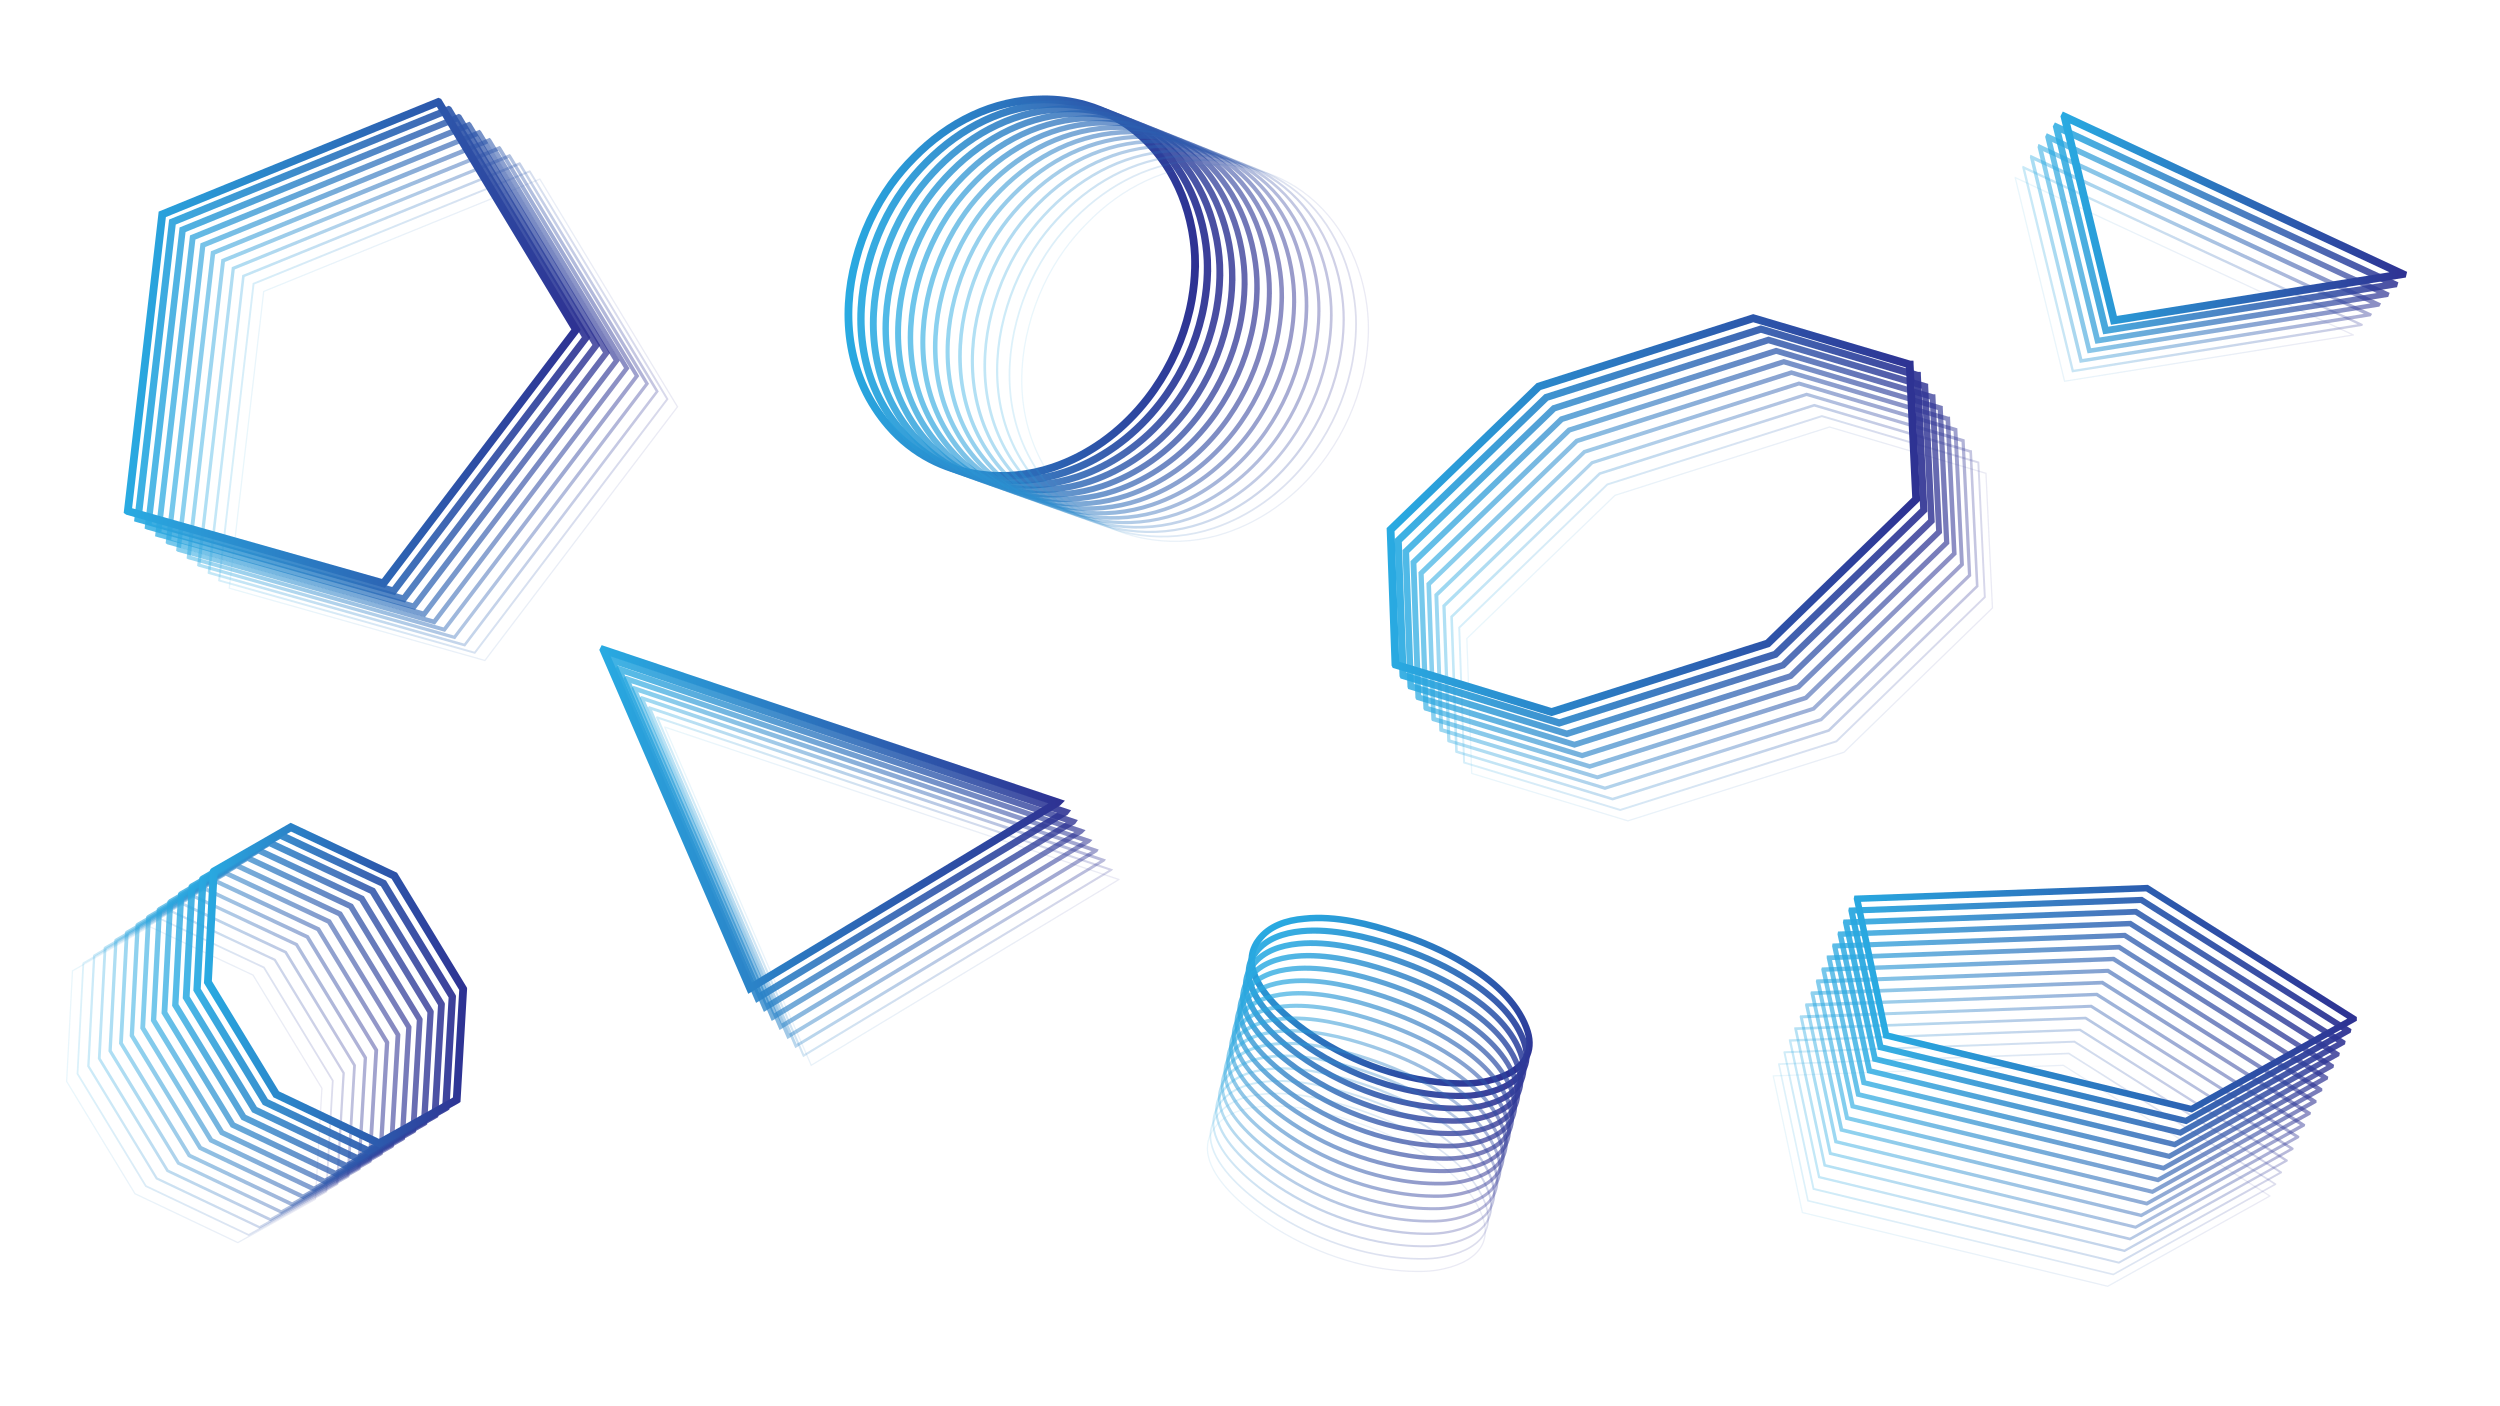 <?xml version="1.0" encoding="UTF-8"?>
<svg id="Layer_9" data-name="Layer 9" xmlns="http://www.w3.org/2000/svg" xmlns:xlink="http://www.w3.org/1999/xlink" viewBox="0 0 1920 1080">
  <defs>
    <style>
      .cls-1 {
        opacity: .46;
        stroke: url(#linear-gradient-93);
        stroke-width: 2.6px;
      }

      .cls-1, .cls-2, .cls-3, .cls-4, .cls-5, .cls-6, .cls-7, .cls-8, .cls-9, .cls-10, .cls-11, .cls-12, .cls-13, .cls-14, .cls-15, .cls-16, .cls-17, .cls-18, .cls-19, .cls-20, .cls-21, .cls-22, .cls-23, .cls-24, .cls-25, .cls-26, .cls-27, .cls-28, .cls-29, .cls-30, .cls-31, .cls-32, .cls-33, .cls-34, .cls-35, .cls-36, .cls-37, .cls-38, .cls-39, .cls-40, .cls-41, .cls-42, .cls-43, .cls-44, .cls-45, .cls-46, .cls-47, .cls-48, .cls-49, .cls-50, .cls-51, .cls-52, .cls-53, .cls-54, .cls-55, .cls-56, .cls-57, .cls-58, .cls-59, .cls-60, .cls-61, .cls-62, .cls-63, .cls-64, .cls-65, .cls-66, .cls-67, .cls-68, .cls-69, .cls-70, .cls-71, .cls-72, .cls-73, .cls-74, .cls-75, .cls-76, .cls-77, .cls-78, .cls-79, .cls-80, .cls-81, .cls-82, .cls-83, .cls-84, .cls-85, .cls-86, .cls-87, .cls-88, .cls-89, .cls-90, .cls-91, .cls-92, .cls-93, .cls-94, .cls-95, .cls-96, .cls-97, .cls-98, .cls-99 {
        fill: none;
        stroke-miterlimit: 10;
      }

      .cls-2 {
        opacity: .21;
        stroke: url(#linear-gradient-2);
        stroke-width: 1.62px;
      }

      .cls-3 {
        opacity: .88;
        stroke: url(#linear-gradient-66);
        stroke-width: 4.47px;
      }

      .cls-4 {
        opacity: .38;
        stroke: url(#linear-gradient-32);
        stroke-width: 2.54px;
      }

      .cls-5 {
        stroke: url(#linear-gradient-13);
      }

      .cls-5, .cls-29, .cls-32, .cls-50, .cls-76 {
        opacity: .55;
        stroke-width: 3.5px;
      }

      .cls-6 {
        stroke: url(#linear-gradient-9);
      }

      .cls-6, .cls-16, .cls-35, .cls-60, .cls-80, .cls-88 {
        stroke-width: 6px;
      }

      .cls-7 {
        opacity: .16;
        stroke: url(#linear-gradient-82);
        stroke-width: 1.36px;
      }

      .cls-8 {
        stroke: url(#linear-gradient-53);
      }

      .cls-8, .cls-11, .cls-13, .cls-49, .cls-64, .cls-68, .cls-70, .cls-98 {
        opacity: .1;
      }

      .cls-9 {
        opacity: .4;
        stroke: url(#linear-gradient-12);
        stroke-width: 2.67px;
      }

      .cls-10 {
        opacity: .68;
        stroke: url(#linear-gradient-74);
        stroke-width: 4.21px;
      }

      .cls-11 {
        stroke: url(#linear-gradient-28);
      }

      .cls-12 {
        opacity: .31;
        stroke: url(#linear-gradient-31);
        stroke-width: 2.15px;
      }

      .cls-13 {
        stroke: url(#linear-gradient-83);
      }

      .cls-14 {
        opacity: .93;
        stroke: url(#linear-gradient-40);
        stroke-width: 5.62px;
      }

      .cls-15 {
        stroke: url(#linear-gradient-48);
      }

      .cls-15, .cls-27 {
        opacity: .64;
        stroke-width: 4px;
      }

      .cls-16 {
        stroke: url(#linear-gradient-52);
      }

      .cls-17 {
        stroke: url(#linear-gradient-49);
      }

      .cls-17, .cls-23 {
        opacity: .73;
        stroke-width: 4.5px;
      }

      .cls-18 {
        opacity: .36;
        stroke: url(#linear-gradient-79);
        stroke-width: 2.43px;
      }

      .cls-19 {
        opacity: .4;
        stroke: url(#linear-gradient-94);
        stroke-width: 2.33px;
      }

      .cls-20 {
        opacity: .17;
        stroke: url(#linear-gradient-29);
        stroke-width: 1.38px;
      }

      .cls-21 {
        stroke: url(#linear-gradient-84);
      }

      .cls-21, .cls-28 {
        stroke-width: 5px;
      }

      .cls-22 {
        stroke: url(#linear-gradient-50);
      }

      .cls-22, .cls-33 {
        opacity: .82;
        stroke-width: 5px;
      }

      .cls-23 {
        stroke: url(#linear-gradient-24);
      }

      .cls-24 {
        opacity: .94;
        stroke: url(#linear-gradient-67);
        stroke-width: 4.73px;
      }

      .cls-25 {
        opacity: .66;
        stroke: url(#linear-gradient-6);
        stroke-width: 4.12px;
      }

      .cls-26 {
        opacity: .49;
        stroke: url(#linear-gradient-77);
        stroke-width: 3.14px;
      }

      .cls-27 {
        stroke: url(#linear-gradient-23);
      }

      .cls-28 {
        stroke: url(#linear-gradient-68);
      }

      .cls-29 {
        stroke: url(#linear-gradient-47);
      }

      .cls-30 {
        opacity: .61;
        stroke: url(#linear-gradient-75);
        stroke-width: 3.86px;
      }

      .cls-31 {
        opacity: .82;
        stroke: url(#linear-gradient-87);
        stroke-width: 4.2px;
      }

      .cls-32 {
        stroke: url(#linear-gradient-76);
      }

      .cls-33 {
        stroke: url(#linear-gradient-25);
      }

      .cls-34 {
        opacity: .33;
        stroke: url(#linear-gradient-3);
        stroke-width: 2.25px;
      }

      .cls-35 {
        stroke: url(#linear-gradient-41);
      }

      .cls-36 {
        opacity: .16;
        stroke: url(#linear-gradient-98);
        stroke-width: 1.27px;
      }

      .cls-37 {
        opacity: .85;
        stroke: url(#linear-gradient-15);
        stroke-width: 5.17px;
      }

      .cls-38 {
        opacity: .24;
        stroke: url(#linear-gradient-30);
        stroke-width: 1.77px;
      }

      .cls-39 {
        stroke: url(#linear-gradient-20);
      }

      .cls-39, .cls-85 {
        opacity: .37;
        stroke-width: 2.5px;
      }

      .cls-40 {
        opacity: .86;
        stroke: url(#linear-gradient-39);
        stroke-width: 5.23px;
      }

      .cls-41 {
        opacity: .22;
        stroke: url(#linear-gradient-55);
        stroke-width: 1.53px;
      }

      .cls-42 {
        stroke: url(#linear-gradient-19);
      }

      .cls-42, .cls-71 {
        opacity: .28;
        stroke-width: 2px;
      }

      .cls-43 {
        opacity: .28;
        stroke: url(#linear-gradient-56);
        stroke-width: 1.8px;
      }

      .cls-44 {
        opacity: .88;
        stroke: url(#linear-gradient-86);
        stroke-width: 4.47px;
      }

      .cls-45 {
        opacity: .78;
        stroke: url(#linear-gradient-7);
        stroke-width: 4.75px;
      }

      .cls-46 {
        opacity: .34;
        stroke: url(#linear-gradient-57);
        stroke-width: 2.07px;
      }

      .cls-47 {
        opacity: .81;
        stroke: url(#linear-gradient-72);
        stroke-width: 4.93px;
      }

      .cls-48 {
        opacity: .42;
        stroke: url(#linear-gradient-78);
        stroke-width: 2.79px;
      }

      .cls-49 {
        stroke: url(#linear-gradient-42);
      }

      .cls-50 {
        stroke: url(#linear-gradient-5);
      }

      .cls-51 {
        opacity: .65;
        stroke: url(#linear-gradient-36);
        stroke-width: 4.08px;
      }

      .cls-52 {
        opacity: .7;
        stroke: url(#linear-gradient-89);
        stroke-width: 3.67px;
      }

      .cls-53 {
        opacity: .29;
        stroke: url(#linear-gradient-80);
        stroke-width: 2.07px;
      }

      .cls-54 {
        opacity: .22;
        stroke: url(#linear-gradient-97);
        stroke-width: 1.53px;
      }

      .cls-55 {
        opacity: .58;
        stroke: url(#linear-gradient-61);
        stroke-width: 3.13px;
      }

      .cls-56 {
        opacity: .7;
        stroke: url(#linear-gradient-14);
        stroke-width: 4.33px;
      }

      .cls-57 {
        opacity: .34;
        stroke: url(#linear-gradient-95);
        stroke-width: 2.07px;
      }

      .cls-58 {
        opacity: .58;
        stroke: url(#linear-gradient-91);
        stroke-width: 3.13px;
      }

      .cls-59 {
        opacity: .89;
        stroke: url(#linear-gradient-8);
        stroke-width: 5.38px;
      }

      .cls-60 {
        stroke: url(#linear-gradient-69);
      }

      .cls-61 {
        stroke: url(#linear-gradient-18);
      }

      .cls-61, .cls-92 {
        opacity: .19;
        stroke-width: 1.5px;
      }

      .cls-62 {
        opacity: .28;
        stroke: url(#linear-gradient-96);
        stroke-width: 1.8px;
      }

      .cls-63 {
        opacity: .87;
        stroke: url(#linear-gradient-71);
        stroke-width: 5.29px;
      }

      .cls-64 {
        stroke: url(#linear-gradient-99);
      }

      .cls-65 {
        stroke: url(#linear-gradient-46);
      }

      .cls-65, .cls-84 {
        opacity: .46;
        stroke-width: 3px;
      }

      .cls-66 {
        opacity: .58;
        stroke: url(#linear-gradient-35);
        stroke-width: 3.69px;
      }

      .cls-67 {
        opacity: .64;
        stroke: url(#linear-gradient-90);
        stroke-width: 3.4px;
      }

      .cls-68 {
        stroke: url(#linear-gradient-17);
      }

      .cls-69 {
        opacity: .46;
        stroke: url(#linear-gradient-59);
        stroke-width: 2.6px;
      }

      .cls-70 {
        stroke: url(#linear-gradient);
      }

      .cls-71 {
        stroke: url(#linear-gradient-44);
      }

      .cls-72 {
        opacity: .52;
        stroke: url(#linear-gradient-60);
        stroke-width: 2.87px;
      }

      .cls-73 {
        opacity: .7;
        stroke: url(#linear-gradient-63);
        stroke-width: 3.67px;
      }

      .cls-74 {
        opacity: .64;
        stroke: url(#linear-gradient-62);
        stroke-width: 3.4px;
      }

      .cls-75 {
        opacity: .52;
        stroke: url(#linear-gradient-34);
        stroke-width: 3.31px;
      }

      .cls-76 {
        stroke: url(#linear-gradient-22);
      }

      .cls-77 {
        opacity: .16;
        stroke: url(#linear-gradient-54);
        stroke-width: 1.27px;
      }

      .cls-78 {
        opacity: .76;
        stroke: url(#linear-gradient-64);
        stroke-width: 3.93px;
      }

      .cls-79 {
        opacity: .25;
        stroke: url(#linear-gradient-11);
        stroke-width: 1.83px;
      }

      .cls-80 {
        stroke: url(#linear-gradient-16);
      }

      .cls-81 {
        opacity: .52;
        stroke: url(#linear-gradient-92);
        stroke-width: 2.87px;
      }

      .cls-82 {
        opacity: .72;
        stroke: url(#linear-gradient-37);
        stroke-width: 4.46px;
      }

      .cls-83 {
        opacity: .45;
        stroke: url(#linear-gradient-33);
        stroke-width: 2.92px;
      }

      .cls-84 {
        stroke: url(#linear-gradient-21);
      }

      .cls-85 {
        stroke: url(#linear-gradient-45);
      }

      .cls-86 {
        opacity: .23;
        stroke: url(#linear-gradient-81);
        stroke-width: 1.71px;
      }

      .cls-87 {
        opacity: .79;
        stroke: url(#linear-gradient-38);
        stroke-width: 4.85px;
      }

      .cls-88 {
        stroke: url(#linear-gradient-27);
      }

      .cls-89 {
        opacity: .44;
        stroke: url(#linear-gradient-4);
        stroke-width: 2.88px;
      }

      .cls-90 {
        opacity: .74;
        stroke: url(#linear-gradient-73);
        stroke-width: 4.57px;
      }

      .cls-91 {
        opacity: .94;
        stroke: url(#linear-gradient-85);
        stroke-width: 4.73px;
      }

      .cls-92 {
        stroke: url(#linear-gradient-43);
      }

      .cls-93 {
        opacity: .94;
        stroke: url(#linear-gradient-70);
        stroke-width: 5.64px;
      }

      .cls-94 {
        stroke: url(#linear-gradient-26);
      }

      .cls-94, .cls-96 {
        opacity: .91;
        stroke-width: 5.5px;
      }

      .cls-95 {
        opacity: .82;
        stroke: url(#linear-gradient-65);
        stroke-width: 4.2px;
      }

      .cls-96 {
        stroke: url(#linear-gradient-51);
      }

      .cls-97 {
        opacity: .4;
        stroke: url(#linear-gradient-58);
        stroke-width: 2.33px;
      }

      .cls-98 {
        stroke: url(#linear-gradient-10);
      }

      .cls-99 {
        opacity: .76;
        stroke: url(#linear-gradient-88);
        stroke-width: 3.93px;
      }
    </style>
    <linearGradient id="linear-gradient" x1="509.97" y1="688.34" x2="860.14" y2="688.34" gradientUnits="userSpaceOnUse">
      <stop offset="0" stop-color="#29abe2"/>
      <stop offset="1" stop-color="#2e3192"/>
    </linearGradient>
    <linearGradient id="linear-gradient-2" x1="503.74" y1="680.98" x2="854.8" y2="680.98" xlink:href="#linear-gradient"/>
    <linearGradient id="linear-gradient-3" x1="497.5" y1="673.62" x2="849.46" y2="673.62" xlink:href="#linear-gradient"/>
    <linearGradient id="linear-gradient-4" x1="491.27" y1="666.26" x2="844.12" y2="666.26" xlink:href="#linear-gradient"/>
    <linearGradient id="linear-gradient-5" x1="485.03" y1="658.9" x2="838.78" y2="658.9" xlink:href="#linear-gradient"/>
    <linearGradient id="linear-gradient-6" x1="478.79" y1="651.54" x2="833.44" y2="651.54" xlink:href="#linear-gradient"/>
    <linearGradient id="linear-gradient-7" x1="472.56" y1="644.18" x2="828.1" y2="644.18" xlink:href="#linear-gradient"/>
    <linearGradient id="linear-gradient-8" x1="466.32" y1="636.82" x2="822.76" y2="636.82" xlink:href="#linear-gradient"/>
    <linearGradient id="linear-gradient-9" x1="460.09" y1="629.46" x2="817.42" y2="629.46" xlink:href="#linear-gradient"/>
    <linearGradient id="linear-gradient-10" x1="1547.16" y1="214.52" x2="1807.9" y2="214.52" xlink:href="#linear-gradient"/>
    <linearGradient id="linear-gradient-11" x1="1553.05" y1="206.67" x2="1814.73" y2="206.67" xlink:href="#linear-gradient"/>
    <linearGradient id="linear-gradient-12" x1="1558.93" y1="198.83" x2="1821.57" y2="198.83" xlink:href="#linear-gradient"/>
    <linearGradient id="linear-gradient-13" x1="1564.82" y1="190.99" x2="1828.4" y2="190.99" xlink:href="#linear-gradient"/>
    <linearGradient id="linear-gradient-14" x1="1570.7" y1="183.14" x2="1835.23" y2="183.14" xlink:href="#linear-gradient"/>
    <linearGradient id="linear-gradient-15" x1="1576.59" y1="175.3" x2="1842.07" y2="175.3" xlink:href="#linear-gradient"/>
    <linearGradient id="linear-gradient-16" x1="1582.47" y1="167.46" x2="1848.9" y2="167.46" xlink:href="#linear-gradient"/>
    <linearGradient id="linear-gradient-17" x1="1126.03" y1="479.18" x2="1530.71" y2="479.18" xlink:href="#linear-gradient"/>
    <linearGradient id="linear-gradient-18" x1="1119.92" y1="470.82" x2="1525.11" y2="470.82" xlink:href="#linear-gradient"/>
    <linearGradient id="linear-gradient-19" x1="1113.81" y1="462.47" x2="1519.51" y2="462.47" xlink:href="#linear-gradient"/>
    <linearGradient id="linear-gradient-20" x1="1107.7" y1="454.11" x2="1513.9" y2="454.11" xlink:href="#linear-gradient"/>
    <linearGradient id="linear-gradient-21" x1="1101.59" y1="445.76" x2="1508.3" y2="445.76" xlink:href="#linear-gradient"/>
    <linearGradient id="linear-gradient-22" x1="1095.47" y1="437.4" x2="1502.7" y2="437.4" xlink:href="#linear-gradient"/>
    <linearGradient id="linear-gradient-23" x1="1089.36" y1="429.04" x2="1497.1" y2="429.04" xlink:href="#linear-gradient"/>
    <linearGradient id="linear-gradient-24" x1="1083.25" y1="420.69" x2="1491.49" y2="420.69" xlink:href="#linear-gradient"/>
    <linearGradient id="linear-gradient-25" x1="1077.14" y1="412.33" x2="1485.89" y2="412.33" xlink:href="#linear-gradient"/>
    <linearGradient id="linear-gradient-26" x1="1071.03" y1="403.98" x2="1480.29" y2="403.98" xlink:href="#linear-gradient"/>
    <linearGradient id="linear-gradient-27" x1="1064.92" y1="395.62" x2="1474.69" y2="395.62" xlink:href="#linear-gradient"/>
    <linearGradient id="linear-gradient-28" x1="50.68" y1="832.94" x2="247.74" y2="832.94" xlink:href="#linear-gradient"/>
    <linearGradient id="linear-gradient-29" x1="58.83" y1="827.07" x2="256.28" y2="827.07" xlink:href="#linear-gradient"/>
    <linearGradient id="linear-gradient-30" x1="66.98" y1="821.2" x2="264.82" y2="821.2" xlink:href="#linear-gradient"/>
    <linearGradient id="linear-gradient-31" x1="75.13" y1="815.33" x2="273.36" y2="815.33" xlink:href="#linear-gradient"/>
    <linearGradient id="linear-gradient-32" x1="83.28" y1="809.46" x2="281.9" y2="809.46" xlink:href="#linear-gradient"/>
    <linearGradient id="linear-gradient-33" x1="91.43" y1="803.59" x2="290.44" y2="803.59" xlink:href="#linear-gradient"/>
    <linearGradient id="linear-gradient-34" x1="99.58" y1="797.72" x2="298.98" y2="797.72" xlink:href="#linear-gradient"/>
    <linearGradient id="linear-gradient-35" x1="107.73" y1="791.86" x2="307.52" y2="791.86" xlink:href="#linear-gradient"/>
    <linearGradient id="linear-gradient-36" x1="115.88" y1="785.99" x2="316.07" y2="785.99" xlink:href="#linear-gradient"/>
    <linearGradient id="linear-gradient-37" x1="124.03" y1="780.12" x2="324.61" y2="780.12" xlink:href="#linear-gradient"/>
    <linearGradient id="linear-gradient-38" x1="132.18" y1="774.25" x2="333.15" y2="774.25" xlink:href="#linear-gradient"/>
    <linearGradient id="linear-gradient-39" x1="140.33" y1="768.38" x2="341.69" y2="768.38" xlink:href="#linear-gradient"/>
    <linearGradient id="linear-gradient-40" x1="148.48" y1="762.51" x2="350.23" y2="762.51" xlink:href="#linear-gradient"/>
    <linearGradient id="linear-gradient-41" x1="156.63" y1="756.64" x2="358.77" y2="756.64" xlink:href="#linear-gradient"/>
    <linearGradient id="linear-gradient-42" x1="175.55" y1="322.39" x2="520.91" y2="322.39" xlink:href="#linear-gradient"/>
    <linearGradient id="linear-gradient-43" x1="167.5" y1="316.47" x2="513.42" y2="316.47" xlink:href="#linear-gradient"/>
    <linearGradient id="linear-gradient-44" x1="159.44" y1="310.55" x2="505.93" y2="310.55" xlink:href="#linear-gradient"/>
    <linearGradient id="linear-gradient-45" x1="151.39" y1="304.63" x2="498.44" y2="304.63" xlink:href="#linear-gradient"/>
    <linearGradient id="linear-gradient-46" x1="143.33" y1="298.71" x2="490.96" y2="298.71" xlink:href="#linear-gradient"/>
    <linearGradient id="linear-gradient-47" x1="135.28" y1="292.79" x2="483.47" y2="292.79" xlink:href="#linear-gradient"/>
    <linearGradient id="linear-gradient-48" x1="127.22" y1="286.87" x2="475.98" y2="286.87" xlink:href="#linear-gradient"/>
    <linearGradient id="linear-gradient-49" x1="119.17" y1="280.95" x2="468.49" y2="280.95" xlink:href="#linear-gradient"/>
    <linearGradient id="linear-gradient-50" x1="111.11" y1="275.03" x2="461" y2="275.03" xlink:href="#linear-gradient"/>
    <linearGradient id="linear-gradient-51" x1="103.06" y1="269.11" x2="453.51" y2="269.11" xlink:href="#linear-gradient"/>
    <linearGradient id="linear-gradient-52" x1="95" y1="263.19" x2="446.03" y2="263.19" xlink:href="#linear-gradient"/>
    <linearGradient id="linear-gradient-53" x1="1377.64" y1="879.77" x2="1727.36" y2="879.77" gradientTransform="translate(-181.4 471.19) rotate(-16)" xlink:href="#linear-gradient"/>
    <linearGradient id="linear-gradient-54" x1="1384.12" y1="872.22" x2="1734.14" y2="872.22" gradientTransform="translate(-181.4 471.19) rotate(-16)" xlink:href="#linear-gradient"/>
    <linearGradient id="linear-gradient-55" x1="1390.6" y1="864.68" x2="1740.92" y2="864.68" gradientTransform="translate(-181.4 471.19) rotate(-16)" xlink:href="#linear-gradient"/>
    <linearGradient id="linear-gradient-56" x1="1397.09" y1="857.14" x2="1747.7" y2="857.14" gradientTransform="translate(-181.4 471.19) rotate(-16)" xlink:href="#linear-gradient"/>
    <linearGradient id="linear-gradient-57" x1="1403.57" y1="849.59" x2="1754.49" y2="849.59" gradientTransform="translate(-181.4 471.19) rotate(-16)" xlink:href="#linear-gradient"/>
    <linearGradient id="linear-gradient-58" x1="1410.06" y1="842.05" x2="1761.27" y2="842.05" gradientTransform="translate(-181.4 471.19) rotate(-16)" xlink:href="#linear-gradient"/>
    <linearGradient id="linear-gradient-59" x1="1416.54" y1="834.51" x2="1768.05" y2="834.51" gradientTransform="translate(-181.4 471.19) rotate(-16)" xlink:href="#linear-gradient"/>
    <linearGradient id="linear-gradient-60" x1="1423.02" y1="826.96" x2="1774.83" y2="826.96" gradientTransform="translate(-181.4 471.19) rotate(-16)" xlink:href="#linear-gradient"/>
    <linearGradient id="linear-gradient-61" x1="1429.51" y1="819.42" x2="1781.61" y2="819.42" gradientTransform="translate(-181.4 471.19) rotate(-16)" xlink:href="#linear-gradient"/>
    <linearGradient id="linear-gradient-62" x1="1435.99" y1="811.87" x2="1788.39" y2="811.87" gradientTransform="translate(-181.4 471.19) rotate(-16)" xlink:href="#linear-gradient"/>
    <linearGradient id="linear-gradient-63" x1="1442.47" y1="804.33" x2="1795.17" y2="804.33" gradientTransform="translate(-181.4 471.19) rotate(-16)" xlink:href="#linear-gradient"/>
    <linearGradient id="linear-gradient-64" x1="1448.96" y1="796.79" x2="1801.96" y2="796.79" gradientTransform="translate(-181.4 471.19) rotate(-16)" xlink:href="#linear-gradient"/>
    <linearGradient id="linear-gradient-65" x1="1455.44" y1="789.24" x2="1808.74" y2="789.24" gradientTransform="translate(-181.4 471.19) rotate(-16)" xlink:href="#linear-gradient"/>
    <linearGradient id="linear-gradient-66" x1="1461.92" y1="781.7" x2="1815.52" y2="781.7" gradientTransform="translate(-181.4 471.19) rotate(-16)" xlink:href="#linear-gradient"/>
    <linearGradient id="linear-gradient-67" x1="1468.41" y1="774.16" x2="1822.3" y2="774.16" gradientTransform="translate(-181.4 471.19) rotate(-16)" xlink:href="#linear-gradient"/>
    <linearGradient id="linear-gradient-68" x1="1474.89" y1="766.61" x2="1829.08" y2="766.61" gradientTransform="translate(-181.4 471.19) rotate(-16)" xlink:href="#linear-gradient"/>
    <linearGradient id="linear-gradient-69" x1="648.6" y1="220.93" x2="920.86" y2="220.93" xlink:href="#linear-gradient"/>
    <linearGradient id="linear-gradient-70" x1="658.38" y1="224.5" x2="930.19" y2="224.5" xlink:href="#linear-gradient"/>
    <linearGradient id="linear-gradient-71" x1="668.07" y1="228.09" x2="939.52" y2="228.09" xlink:href="#linear-gradient"/>
    <linearGradient id="linear-gradient-72" x1="677.76" y1="231.67" x2="948.85" y2="231.67" xlink:href="#linear-gradient"/>
    <linearGradient id="linear-gradient-73" x1="687.44" y1="235.26" x2="958.18" y2="235.26" xlink:href="#linear-gradient"/>
    <linearGradient id="linear-gradient-74" x1="697.13" y1="238.85" x2="967.51" y2="238.85" xlink:href="#linear-gradient"/>
    <linearGradient id="linear-gradient-75" x1="706.82" y1="242.43" x2="976.84" y2="242.43" xlink:href="#linear-gradient"/>
    <linearGradient id="linear-gradient-76" x1="716.51" y1="246.02" x2="986.17" y2="246.02" xlink:href="#linear-gradient"/>
    <linearGradient id="linear-gradient-77" x1="726.19" y1="249.61" x2="995.5" y2="249.61" xlink:href="#linear-gradient"/>
    <linearGradient id="linear-gradient-78" x1="735.88" y1="253.19" x2="1004.83" y2="253.19" xlink:href="#linear-gradient"/>
    <linearGradient id="linear-gradient-79" x1="745.57" y1="256.78" x2="1014.16" y2="256.78" xlink:href="#linear-gradient"/>
    <linearGradient id="linear-gradient-80" x1="755.26" y1="260.37" x2="1023.49" y2="260.37" xlink:href="#linear-gradient"/>
    <linearGradient id="linear-gradient-81" x1="764.95" y1="263.95" x2="1032.82" y2="263.95" xlink:href="#linear-gradient"/>
    <linearGradient id="linear-gradient-82" x1="774.63" y1="267.54" x2="1042.15" y2="267.54" xlink:href="#linear-gradient"/>
    <linearGradient id="linear-gradient-83" x1="784.23" y1="271.14" x2="1051.48" y2="271.14" xlink:href="#linear-gradient"/>
    <linearGradient id="linear-gradient-84" x1="851.99" y1="810.7" x2="1053.64" y2="810.7" gradientTransform="translate(1180.45 -477.32) rotate(54.77)" xlink:href="#linear-gradient"/>
    <linearGradient id="linear-gradient-85" x1="858.73" y1="818.07" x2="1059.99" y2="818.07" gradientTransform="translate(1180.45 -477.32) rotate(54.77)" xlink:href="#linear-gradient"/>
    <linearGradient id="linear-gradient-86" x1="865.42" y1="825.47" x2="1066.41" y2="825.47" gradientTransform="translate(1180.45 -477.32) rotate(54.77)" xlink:href="#linear-gradient"/>
    <linearGradient id="linear-gradient-87" x1="872.11" y1="832.88" x2="1072.83" y2="832.88" gradientTransform="translate(1180.45 -477.32) rotate(54.77)" xlink:href="#linear-gradient"/>
    <linearGradient id="linear-gradient-88" x1="878.79" y1="840.28" x2="1079.25" y2="840.28" gradientTransform="translate(1180.45 -477.32) rotate(54.77)" xlink:href="#linear-gradient"/>
    <linearGradient id="linear-gradient-89" x1="885.48" y1="847.68" x2="1085.67" y2="847.68" gradientTransform="translate(1180.45 -477.32) rotate(54.77)" xlink:href="#linear-gradient"/>
    <linearGradient id="linear-gradient-90" x1="892.17" y1="855.08" x2="1092.09" y2="855.08" gradientTransform="translate(1180.45 -477.32) rotate(54.77)" xlink:href="#linear-gradient"/>
    <linearGradient id="linear-gradient-91" x1="898.86" y1="862.48" x2="1098.51" y2="862.48" gradientTransform="translate(1180.45 -477.32) rotate(54.77)" xlink:href="#linear-gradient"/>
    <linearGradient id="linear-gradient-92" x1="905.55" y1="869.88" x2="1104.94" y2="869.88" gradientTransform="translate(1180.45 -477.32) rotate(54.77)" xlink:href="#linear-gradient"/>
    <linearGradient id="linear-gradient-93" x1="912.23" y1="877.29" x2="1111.36" y2="877.29" gradientTransform="translate(1180.45 -477.32) rotate(54.77)" xlink:href="#linear-gradient"/>
    <linearGradient id="linear-gradient-94" x1="918.92" y1="884.69" x2="1117.78" y2="884.69" gradientTransform="translate(1180.45 -477.32) rotate(54.77)" xlink:href="#linear-gradient"/>
    <linearGradient id="linear-gradient-95" x1="925.61" y1="892.09" x2="1124.2" y2="892.09" gradientTransform="translate(1180.45 -477.32) rotate(54.77)" xlink:href="#linear-gradient"/>
    <linearGradient id="linear-gradient-96" x1="932.3" y1="899.49" x2="1130.62" y2="899.49" gradientTransform="translate(1180.45 -477.32) rotate(54.77)" xlink:href="#linear-gradient"/>
    <linearGradient id="linear-gradient-97" x1="938.99" y1="906.89" x2="1137.04" y2="906.89" gradientTransform="translate(1180.45 -477.32) rotate(54.77)" xlink:href="#linear-gradient"/>
    <linearGradient id="linear-gradient-98" x1="945.68" y1="914.3" x2="1143.46" y2="914.3" gradientTransform="translate(1180.45 -477.32) rotate(54.77)" xlink:href="#linear-gradient"/>
    <linearGradient id="linear-gradient-99" x1="952.32" y1="921.73" x2="1149.96" y2="921.73" gradientTransform="translate(1180.45 -477.32) rotate(54.77)" xlink:href="#linear-gradient"/>
  </defs>
  <g>
    <polygon class="cls-70" points="510.58 558.39 510.55 558.42 623.01 818.15 859.26 675.5 859.28 675.46 510.58 558.39"/>
    <polygon class="cls-2" points="504.71 550.98 504.68 551.02 617.14 810.74 853.38 668.09 853.41 668.06 504.71 550.98"/>
    <polygon class="cls-34" points="498.84 543.58 498.81 543.61 611.26 803.34 847.51 660.69 847.54 660.65 498.84 543.58"/>
    <polygon class="cls-89" points="492.96 536.18 492.93 536.21 605.39 795.94 841.64 653.28 841.66 653.25 492.96 536.18"/>
    <polygon class="cls-50" points="487.09 528.77 487.06 528.81 599.52 788.53 835.76 645.88 835.79 645.85 487.09 528.77"/>
    <polygon class="cls-25" points="481.22 521.37 481.19 521.4 593.64 781.13 829.89 638.47 829.92 638.44 481.22 521.37"/>
    <polygon class="cls-45" points="475.34 513.96 475.31 514 587.77 773.72 824.02 631.07 824.04 631.04 475.34 513.96"/>
    <polygon class="cls-59" points="469.47 506.56 469.44 506.59 581.9 766.32 818.14 623.67 818.17 623.63 469.47 506.56"/>
    <polygon class="cls-6" points="463.59 499.15 463.57 499.19 576.02 758.92 812.27 616.26 812.3 616.23 463.59 499.15"/>
  </g>
  <g>
    <polygon class="cls-98" points="1547.69 136.37 1547.68 136.41 1585.59 292.79 1807.27 257.26 1807.28 257.22 1547.69 136.37"/>
    <polygon class="cls-79" points="1554.01 128.58 1554 128.62 1591.91 285 1813.59 249.47 1813.6 249.43 1554.01 128.58"/>
    <polygon class="cls-9" points="1560.33 120.78 1560.32 120.83 1598.23 277.2 1819.9 241.68 1819.92 241.64 1560.33 120.78"/>
    <polygon class="cls-5" points="1566.65 112.99 1566.64 113.03 1604.55 269.41 1826.22 233.89 1826.24 233.85 1566.65 112.99"/>
    <polygon class="cls-56" points="1572.97 105.2 1572.95 105.24 1610.87 261.62 1832.54 226.1 1832.56 226.05 1572.97 105.2"/>
    <polygon class="cls-37" points="1579.29 97.41 1579.27 97.45 1617.18 253.83 1838.86 218.3 1838.87 218.26 1579.29 97.41"/>
    <polygon class="cls-80" points="1585.61 89.62 1585.59 89.66 1623.5 246.04 1845.18 210.51 1845.19 210.47 1585.61 89.62"/>
  </g>
  <g>
    <polygon class="cls-68" points="1525.22 363.53 1525.21 363.53 1525.2 363.5 1405.05 327.94 1240.28 380.43 1126.54 490.37 1130.28 593.96 1130.29 594 1250.19 630.42 1416.21 577.71 1530.2 466.91 1525.22 363.53"/>
    <polygon class="cls-61" points="1519.37 355.18 1519.35 355.17 1519.35 355.14 1399.19 319.58 1234.42 372.07 1120.68 482.01 1124.42 585.61 1124.44 585.65 1244.34 622.06 1410.35 569.36 1524.34 458.56 1519.37 355.18"/>
    <polygon class="cls-42" points="1513.51 346.82 1513.49 346.82 1513.49 346.78 1393.34 311.23 1228.57 363.72 1114.82 473.66 1118.56 577.25 1118.58 577.29 1238.48 613.71 1404.49 561 1518.49 450.2 1513.51 346.82"/>
    <polygon class="cls-39" points="1507.65 338.47 1507.63 338.46 1507.63 338.43 1387.48 302.87 1222.71 355.36 1108.97 465.3 1112.7 568.9 1112.72 568.93 1232.62 605.35 1398.63 552.65 1512.63 441.85 1507.65 338.47"/>
    <polygon class="cls-84" points="1501.79 330.11 1501.78 330.1 1501.78 330.07 1381.62 294.52 1216.85 347.01 1103.11 456.95 1106.85 560.54 1106.86 560.58 1226.77 597 1392.78 544.29 1506.77 433.49 1501.79 330.11"/>
    <polygon class="cls-76" points="1495.94 321.75 1495.92 321.75 1495.92 321.72 1375.77 286.16 1210.99 338.65 1097.25 448.59 1100.99 552.18 1101.01 552.22 1220.91 588.64 1386.92 535.94 1500.91 425.13 1495.94 321.75"/>
    <polygon class="cls-27" points="1490.08 313.4 1490.06 313.39 1490.06 313.36 1369.91 277.8 1205.14 330.29 1091.39 440.23 1095.13 543.83 1095.15 543.87 1215.05 580.28 1381.06 527.58 1495.06 416.78 1490.08 313.4"/>
    <polygon class="cls-23" points="1484.22 305.04 1484.21 305.04 1484.2 305 1364.05 269.45 1199.28 321.94 1085.54 431.88 1089.27 535.47 1089.29 535.51 1209.19 571.93 1375.21 519.22 1489.2 408.42 1484.22 305.04"/>
    <polygon class="cls-33" points="1478.36 296.69 1478.35 296.68 1478.35 296.65 1358.19 261.09 1193.42 313.58 1079.68 423.52 1083.42 527.12 1083.43 527.15 1203.34 563.57 1369.35 510.87 1483.34 400.07 1478.36 296.69"/>
    <polygon class="cls-94" points="1472.51 288.33 1472.49 288.33 1472.49 288.29 1352.34 252.74 1187.56 305.23 1073.82 415.17 1077.56 518.76 1077.58 518.8 1197.48 555.22 1363.49 502.51 1477.48 391.71 1472.51 288.33"/>
    <polygon class="cls-88" points="1466.65 279.97 1466.63 279.97 1466.63 279.94 1346.48 244.38 1181.71 296.87 1067.97 406.81 1071.7 510.4 1071.72 510.44 1191.62 546.86 1357.63 494.16 1471.63 383.35 1466.65 279.97"/>
  </g>
  <g>
    <path class="cls-11" d="M247.23,835.83l-52.89-86.94-79.48-37.3-59.17,34.01h0s-.02.01-.03.02l-4.48,84.91,52.48,86.24,78.99,37.55,59.57-33.31h0s.03-.02.03-.02l4.98-85.15Z"/>
    <path class="cls-20" d="M255.57,829.96l-52.89-86.94-79.48-37.3-59.17,34.01h0s-.02.01-.03.02l-4.48,84.91,52.48,86.24,78.99,37.55,59.57-33.31h0s.03-.02.03-.02l4.98-85.15Z"/>
    <path class="cls-38" d="M263.92,824.09l-52.89-86.94-79.48-37.3-59.17,34.01h0s-.02.01-.03.02l-4.48,84.91,52.48,86.24,78.99,37.55,59.57-33.31h0s.03-.02.03-.02l4.98-85.15Z"/>
    <path class="cls-12" d="M272.27,818.22l-52.89-86.94-79.48-37.3-59.17,34.01h0s-.02.01-.03.02l-4.48,84.91,52.48,86.24,78.99,37.55,59.57-33.31h0s.03-.02.03-.02l4.98-85.15Z"/>
    <path class="cls-4" d="M280.61,812.35l-52.89-86.94-79.48-37.3-59.17,34.01h0s-.02.01-.03.02l-4.48,84.91,52.48,86.24,78.99,37.55,59.57-33.31h0s.03-.02.03-.02l4.98-85.15Z"/>
    <path class="cls-83" d="M288.96,806.48l-52.89-86.94-79.48-37.3-59.17,34.01h0s-.02.01-.03.02l-4.48,84.91,52.48,86.24,78.99,37.55,59.57-33.31h0s.03-.02.03-.02l4.98-85.15Z"/>
    <path class="cls-75" d="M297.3,800.61l-52.89-86.94-79.48-37.3-59.17,34.01h0s-.02.01-.03.02l-4.48,84.91,52.48,86.24,78.99,37.55,59.57-33.31h0s.03-.02.03-.02l4.98-85.15Z"/>
    <path class="cls-66" d="M305.65,794.74l-52.89-86.94-79.48-37.3-59.17,34.01h0s-.02.01-.03.02l-4.48,84.91,52.48,86.24,78.99,37.55,59.57-33.31h0s.03-.02.03-.02l4.98-85.15Z"/>
    <path class="cls-51" d="M313.99,788.87l-52.89-86.94-79.48-37.3-59.17,34.01h0s-.02.01-.03.02l-4.48,84.91,52.48,86.24,78.99,37.55,59.57-33.31h0s.03-.02.03-.02l4.98-85.15Z"/>
    <path class="cls-82" d="M322.34,783l-52.89-86.94-79.48-37.3-59.17,34.01h0s-.02.01-.03.02l-4.48,84.91,52.48,86.24,78.99,37.55,59.57-33.31h0s.03-.02.03-.02l4.98-85.15Z"/>
    <path class="cls-87" d="M330.68,777.13l-52.89-86.94-79.48-37.3-59.17,34.01h0s-.02.01-.03.02l-4.48,84.91,52.48,86.24,78.99,37.55,59.57-33.31h0s.03-.02.03-.02l4.98-85.15Z"/>
    <path class="cls-40" d="M339.03,771.26l-52.89-86.94-79.48-37.3-59.17,34.01h0s-.02.01-.03.02l-4.48,84.91,52.48,86.24,78.99,37.55,59.57-33.31h0s.03-.02.03-.02l4.98-85.15Z"/>
    <path class="cls-14" d="M347.38,765.39l-52.89-86.94-79.48-37.3-59.17,34.01h0s-.02.01-.03.02l-4.48,84.91,52.48,86.24,78.99,37.55,59.57-33.31h0s.03-.02.03-.02l4.98-85.15Z"/>
    <path class="cls-35" d="M355.72,759.52l-52.89-86.94-79.48-37.3-59.17,34.01h0s-.02.01-.03.02l-4.48,84.91,52.48,86.24,78.99,37.55,59.57-33.31h0s.03-.02.03-.02l4.98-85.15Z"/>
  </g>
  <g>
    <polygon class="cls-49" points="414.62 137.55 414.6 137.53 202.53 223.82 176.08 451.71 176.11 451.73 372.39 507.25 520.31 312.42 414.62 137.55"/>
    <polygon class="cls-92" points="406.83 131.63 406.81 131.61 194.74 217.9 168.29 445.79 168.32 445.81 364.6 501.33 512.52 306.5 406.83 131.63"/>
    <polygon class="cls-71" points="399.04 125.71 399.02 125.69 186.95 211.98 160.5 439.87 160.53 439.89 356.81 495.41 504.73 300.58 399.04 125.71"/>
    <polygon class="cls-85" points="391.25 119.79 391.23 119.77 179.16 206.06 152.71 433.95 152.74 433.97 349.02 489.49 496.94 294.66 391.25 119.79"/>
    <polygon class="cls-65" points="383.46 113.87 383.44 113.85 171.37 200.14 144.92 428.03 144.95 428.05 341.23 483.57 489.15 288.74 383.46 113.87"/>
    <polygon class="cls-29" points="375.67 107.95 375.65 107.93 163.58 194.22 137.13 422.11 137.16 422.13 333.44 477.65 481.35 282.82 375.67 107.95"/>
    <polygon class="cls-15" points="367.88 102.03 367.86 102.01 155.79 188.3 129.34 416.19 129.37 416.21 325.65 471.73 473.56 276.9 367.88 102.03"/>
    <polygon class="cls-17" points="360.09 96.11 360.07 96.09 148 182.38 121.55 410.27 121.58 410.28 317.86 465.8 465.77 270.97 360.09 96.11"/>
    <polygon class="cls-22" points="352.3 90.18 352.28 90.17 140.21 176.45 113.76 404.35 113.79 404.36 310.07 459.88 457.98 265.05 352.3 90.18"/>
    <polygon class="cls-96" points="344.51 84.26 344.49 84.25 132.42 170.53 105.97 398.43 106 398.44 302.28 453.96 450.19 259.13 344.51 84.26"/>
    <polygon class="cls-16" points="336.72 78.34 336.7 78.33 124.63 164.61 98.18 392.5 98.21 392.52 294.49 448.04 442.4 253.21 336.72 78.34"/>
  </g>
  <g>
    <polygon class="cls-8" points="1584.57 818.15 1361.88 826.29 1361.87 826.33 1384.22 931.23 1618.72 987.86 1743.22 918.55 1743.23 918.51 1584.57 818.15"/>
    <polygon class="cls-77" points="1588.86 809.08 1366.17 817.22 1366.16 817.26 1388.51 922.16 1623.01 978.79 1747.51 909.48 1747.52 909.44 1588.86 809.08"/>
    <polygon class="cls-41" points="1593.15 800.01 1370.46 808.15 1370.45 808.19 1392.8 913.09 1627.3 969.72 1751.8 900.41 1751.8 900.36 1593.15 800.01"/>
    <polygon class="cls-43" points="1597.44 790.94 1374.74 799.08 1374.74 799.12 1397.08 904.02 1631.59 960.65 1756.08 891.34 1756.09 891.29 1597.44 790.94"/>
    <polygon class="cls-46" points="1601.72 781.87 1379.03 790.01 1379.03 790.05 1401.37 894.95 1635.87 951.58 1760.37 882.27 1760.38 882.22 1601.72 781.87"/>
    <polygon class="cls-97" points="1606.01 772.8 1383.32 780.94 1383.31 780.98 1405.66 885.88 1640.16 942.51 1764.66 873.2 1764.67 873.15 1606.01 772.8"/>
    <polygon class="cls-69" points="1610.3 763.73 1387.61 771.86 1387.6 771.91 1409.95 876.81 1644.45 933.44 1768.95 864.13 1768.96 864.08 1610.3 763.73"/>
    <polygon class="cls-72" points="1614.59 754.66 1391.9 762.79 1391.89 762.84 1414.24 867.74 1648.74 924.37 1773.24 855.06 1773.25 855.01 1614.59 754.66"/>
    <polygon class="cls-55" points="1618.88 745.59 1396.19 753.72 1396.18 753.77 1418.53 858.67 1653.03 915.3 1777.53 845.99 1777.53 845.94 1618.88 745.59"/>
    <polygon class="cls-74" points="1623.17 736.51 1400.48 744.65 1400.47 744.7 1422.82 849.6 1657.32 906.22 1781.82 836.92 1781.82 836.87 1623.17 736.51"/>
    <polygon class="cls-73" points="1627.45 727.44 1404.76 735.58 1404.76 735.63 1427.1 840.53 1661.6 897.15 1786.1 827.85 1786.11 827.8 1627.45 727.44"/>
    <polygon class="cls-78" points="1631.74 718.37 1409.05 726.51 1409.04 726.56 1431.39 831.46 1665.89 888.08 1790.39 818.78 1790.4 818.73 1631.74 718.37"/>
    <polygon class="cls-95" points="1636.03 709.3 1413.34 717.44 1413.33 717.49 1435.68 822.39 1670.18 879.01 1794.68 809.71 1794.69 809.66 1636.03 709.3"/>
    <polygon class="cls-3" points="1640.32 700.23 1417.63 708.37 1417.62 708.42 1439.97 813.32 1674.47 869.94 1798.97 800.64 1798.98 800.59 1640.32 700.23"/>
    <polygon class="cls-24" points="1644.61 691.16 1421.92 699.3 1421.91 699.35 1444.26 804.25 1678.76 860.87 1803.26 791.56 1803.27 791.52 1644.61 691.16"/>
    <polygon class="cls-28" points="1648.9 682.09 1426.21 690.23 1426.2 690.28 1448.55 795.18 1683.05 851.8 1807.55 782.49 1807.55 782.45 1648.9 682.09"/>
  </g>
  <g>
    <path class="cls-60" d="M917.86,202.42c-.02-8.14-.75-16.21-2.15-24.11-.05-.28-.1-.55-.15-.83-.07-.4-.14-.79-.22-1.19-6.79-36.22-27.33-69.11-59.72-86.68-6.73-3.65-13.97-6.65-21.71-8.87-11-3.16-22.08-4.55-33.03-4.41-38.32.21-72.81,17.88-98.95,44.71-6.39,6.37-12.25,13.24-17.47,20.47-12.49,17.32-21.85,37.34-27.25,58.31-11.72,43.79-5.93,91.14,25.34,127.37,9.34,10.82,20.22,19.27,32.05,25.43,10.78,5.62,22.35,9.33,34.25,11.24.61.1,1.23.18,1.85.28.61.09,1.21.19,1.82.27,18.34,2.54,37.56.84,56.13-5.43,27.37-9.24,51.02-26.55,69.25-48.54.01-.02.03-.03.04-.05,1.09-1.32,2.16-2.64,3.21-3.99.26-.33.51-.66.76-.99.7-.92,1.4-1.84,2.08-2.77.65-.88,1.28-1.76,1.91-2.65.27-.39.55-.78.82-1.17,12.66-18.15,21.85-38.75,26.83-60.3.13-.57.27-1.15.4-1.72.17-.76.33-1.52.48-2.28.26-1.27.52-2.55.75-3.83.08-.43.15-.86.22-1.28,1.35-7.7,2.16-15.49,2.38-23.29.02-.95.03-1.9.03-2.85,0-.28.02-.56.02-.85Z"/>
    <path class="cls-93" d="M927.37,206c.01-8.14-.75-16.21-2.15-24.11-.05-.28-.1-.55-.15-.83-.07-.4-.14-.79-.22-1.19-6.79-36.22-27.33-69.11-59.72-86.68-6.73-3.65-13.97-6.65-21.71-8.87-11-3.16-22.08-4.51-33.03-4.41-38.32.34-72.62,18.07-98.95,44.71-6.34,6.42-12.25,13.24-17.47,20.47-12.49,17.32-21.75,37.36-27.25,58.31-11.51,43.85-5.93,91.14,25.34,127.37,9.34,10.82,20.22,19.27,32.05,25.43,10.78,5.62,22.36,9.27,34.25,11.24.61.1,1.23.19,1.85.28s1.21.19,1.82.27c18.35,2.45,37.56.84,56.13-5.43,27.37-9.24,51.02-26.55,69.25-48.54.01-.02.03-.03.04-.05,1.09-1.32,2.16-2.64,3.21-3.99.26-.33.51-.66.76-.99.7-.92,1.4-1.84,2.08-2.77.65-.88,1.28-1.76,1.91-2.65.27-.39.55-.78.82-1.17,12.66-18.15,21.85-38.75,26.83-60.3.13-.57.27-1.15.4-1.72.17-.76.33-1.52.48-2.28.26-1.27.52-2.55.75-3.83.08-.43.15-.86.22-1.28,1.35-7.7,2.19-15.49,2.38-23.29.02-.95.02-1.9.03-2.85,0-.28.02-.56.02-.85Z"/>
    <path class="cls-63" d="M936.87,209.59c.01-8.14-.75-16.21-2.15-24.11-.05-.28-.1-.55-.15-.83-.07-.4-.14-.79-.22-1.19-6.79-36.22-27.33-69.11-59.72-86.68-6.73-3.65-13.97-6.65-21.71-8.87-11-3.16-22.08-4.51-33.03-4.41-38.32.34-72.62,18.07-98.95,44.71-6.34,6.42-12.25,13.24-17.47,20.47-12.49,17.32-21.75,37.36-27.25,58.31-11.51,43.85-5.93,91.14,25.34,127.37,9.34,10.82,20.22,19.27,32.05,25.43,10.78,5.62,22.36,9.27,34.25,11.24.61.1,1.23.19,1.85.28s1.21.19,1.82.27c18.35,2.45,37.56.84,56.13-5.43,27.37-9.24,51.02-26.55,69.25-48.54.01-.02.03-.03.04-.05,1.09-1.32,2.16-2.64,3.21-3.99.26-.33.51-.66.76-.99.7-.92,1.4-1.84,2.08-2.77.65-.88,1.28-1.76,1.91-2.65.27-.39.55-.78.82-1.17,12.66-18.15,21.85-38.75,26.83-60.3.13-.57.27-1.15.4-1.72.17-.76.33-1.52.48-2.28.26-1.27.52-2.55.75-3.83.08-.43.15-.86.22-1.28,1.35-7.7,2.19-15.49,2.38-23.29.02-.95.02-1.9.03-2.85,0-.28.02-.56.02-.85Z"/>
    <path class="cls-47" d="M946.38,213.18c.01-8.14-.75-16.21-2.15-24.11-.05-.28-.1-.55-.15-.83-.07-.4-.14-.79-.22-1.19-6.79-36.22-27.33-69.11-59.72-86.68-6.73-3.65-13.97-6.65-21.71-8.87-11-3.16-22.08-4.51-33.03-4.41-38.32.34-72.62,18.07-98.95,44.71-6.34,6.42-12.25,13.24-17.47,20.47-12.49,17.32-21.75,37.36-27.25,58.31-11.51,43.85-5.93,91.14,25.34,127.37,9.34,10.82,20.22,19.27,32.05,25.43,10.78,5.62,22.36,9.27,34.25,11.24.61.1,1.23.19,1.85.28s1.21.19,1.82.27c18.35,2.45,37.56.84,56.13-5.43,27.37-9.24,51.02-26.55,69.25-48.54.01-.02.03-.03.04-.05,1.09-1.32,2.16-2.64,3.21-3.99.26-.33.51-.66.76-.99.7-.92,1.4-1.84,2.08-2.77.65-.88,1.28-1.76,1.91-2.65.27-.39.55-.78.82-1.17,12.66-18.15,21.85-38.75,26.83-60.3.13-.57.27-1.15.4-1.72.17-.76.33-1.52.48-2.28.26-1.27.52-2.55.75-3.83.08-.43.15-.86.22-1.28,1.35-7.7,2.19-15.49,2.38-23.29.02-.95.02-1.9.03-2.85,0-.28.02-.56.02-.85Z"/>
    <path class="cls-90" d="M955.89,216.76c.01-8.14-.75-16.21-2.15-24.11-.05-.28-.1-.55-.15-.83-.07-.4-.14-.79-.22-1.19-6.79-36.22-27.33-69.11-59.72-86.68-6.73-3.65-13.97-6.65-21.71-8.87-11-3.16-22.08-4.51-33.03-4.41-38.32.34-72.62,18.07-98.95,44.71-6.34,6.42-12.25,13.24-17.47,20.47-12.49,17.32-21.75,37.36-27.25,58.31-11.51,43.85-5.93,91.14,25.34,127.37,9.34,10.82,20.22,19.27,32.05,25.43,10.78,5.62,22.36,9.27,34.25,11.24.61.1,1.23.19,1.85.28s1.21.19,1.82.27c18.35,2.45,37.56.84,56.13-5.43,27.37-9.24,51.02-26.55,69.25-48.54.01-.02.03-.03.04-.05,1.09-1.32,2.16-2.64,3.21-3.99.26-.33.51-.66.76-.99.7-.92,1.4-1.84,2.08-2.77.65-.88,1.28-1.76,1.91-2.65.27-.39.55-.78.82-1.17,12.66-18.15,21.85-38.75,26.83-60.3.13-.57.27-1.15.4-1.72.17-.76.33-1.52.48-2.28.26-1.27.52-2.55.75-3.83.08-.43.15-.86.22-1.28,1.35-7.7,2.19-15.49,2.38-23.29.02-.95.02-1.9.03-2.85,0-.28.02-.56.02-.85Z"/>
    <path class="cls-10" d="M965.4,220.35c.01-8.14-.75-16.21-2.15-24.11-.05-.28-.1-.55-.15-.83-.07-.4-.14-.79-.22-1.19-6.79-36.22-27.33-69.11-59.72-86.68-6.73-3.65-13.97-6.65-21.71-8.87-11-3.16-22.08-4.51-33.03-4.41-38.32.34-72.62,18.07-98.95,44.71-6.34,6.42-12.25,13.24-17.47,20.47-12.49,17.32-21.75,37.36-27.25,58.31-11.51,43.85-5.93,91.14,25.34,127.37,9.34,10.82,20.22,19.27,32.05,25.43,10.78,5.62,22.36,9.27,34.25,11.24.61.1,1.23.19,1.85.28s1.21.19,1.82.27c18.35,2.45,37.56.84,56.13-5.43,27.37-9.24,51.02-26.55,69.25-48.54.01-.02.03-.03.04-.05,1.09-1.32,2.16-2.64,3.21-3.99.26-.33.51-.66.76-.99.7-.92,1.4-1.84,2.08-2.77.65-.88,1.28-1.76,1.91-2.65.27-.39.55-.78.82-1.17,12.66-18.15,21.85-38.75,26.83-60.3.13-.57.27-1.15.4-1.72.17-.76.33-1.52.48-2.28.26-1.27.52-2.55.75-3.83.08-.43.15-.86.22-1.28,1.35-7.7,2.19-15.49,2.38-23.29.02-.95.02-1.9.03-2.85,0-.28.02-.56.02-.85Z"/>
    <path class="cls-30" d="M974.91,223.94c.01-8.14-.75-16.21-2.15-24.11-.05-.28-.1-.55-.15-.83-.07-.4-.14-.79-.22-1.19-6.79-36.22-27.33-69.11-59.72-86.68-6.73-3.65-13.97-6.65-21.71-8.87-11-3.16-22.08-4.51-33.03-4.41-38.32.34-72.62,18.07-98.95,44.71-6.34,6.42-12.25,13.24-17.47,20.47-12.49,17.32-21.75,37.36-27.25,58.31-11.51,43.85-5.93,91.14,25.34,127.37,9.34,10.82,20.22,19.27,32.05,25.43,10.78,5.62,22.36,9.27,34.25,11.24.61.1,1.23.19,1.85.28s1.21.19,1.82.27c18.35,2.45,37.56.84,56.13-5.43,27.37-9.24,51.02-26.55,69.25-48.54.01-.02.03-.03.04-.05,1.09-1.32,2.16-2.64,3.21-3.99.26-.33.51-.66.76-.99.7-.92,1.4-1.84,2.08-2.77.65-.88,1.28-1.76,1.91-2.65.27-.39.55-.78.82-1.17,12.66-18.15,21.85-38.75,26.83-60.3.13-.57.27-1.15.4-1.72.17-.76.33-1.52.48-2.28.26-1.27.52-2.55.75-3.83.08-.43.15-.86.22-1.28,1.35-7.7,2.19-15.49,2.38-23.29.02-.95.02-1.9.03-2.85,0-.28.02-.56.02-.85Z"/>
    <path class="cls-32" d="M984.42,227.52c.01-8.14-.75-16.21-2.15-24.11-.05-.28-.1-.55-.15-.83-.07-.4-.14-.79-.22-1.19-6.79-36.22-27.33-69.11-59.72-86.68-6.73-3.65-13.97-6.65-21.71-8.87-11-3.16-22.08-4.51-33.03-4.41-38.32.34-72.62,18.07-98.95,44.71-6.34,6.42-12.25,13.24-17.47,20.47-12.49,17.32-21.75,37.36-27.25,58.31-11.51,43.85-5.93,91.14,25.34,127.37,9.34,10.82,20.22,19.27,32.05,25.43,10.78,5.62,22.36,9.27,34.25,11.24.61.1,1.23.19,1.85.28s1.21.19,1.82.27c18.35,2.45,37.56.84,56.13-5.43,27.37-9.24,51.02-26.55,69.25-48.54.01-.02.03-.03.04-.05,1.09-1.32,2.16-2.64,3.21-3.99.26-.33.51-.66.76-.99.7-.92,1.4-1.84,2.08-2.77.65-.88,1.28-1.76,1.91-2.65.27-.39.55-.78.82-1.17,12.66-18.15,21.85-38.75,26.83-60.3.13-.57.27-1.15.4-1.72.17-.76.33-1.52.48-2.28.26-1.27.52-2.55.75-3.83.08-.43.15-.86.22-1.28,1.35-7.7,2.19-15.49,2.38-23.29.02-.95.02-1.9.03-2.85,0-.28.02-.56.02-.85Z"/>
    <path class="cls-26" d="M993.93,231.11c.01-8.14-.75-16.21-2.15-24.11-.05-.28-.1-.55-.15-.83-.07-.4-.14-.79-.22-1.19-6.79-36.22-27.33-69.11-59.72-86.68-6.73-3.65-13.97-6.65-21.71-8.87-11-3.16-22.08-4.51-33.03-4.41-38.32.34-72.62,18.07-98.95,44.71-6.34,6.42-12.25,13.24-17.47,20.47-12.49,17.32-21.75,37.36-27.25,58.31-11.51,43.85-5.93,91.14,25.34,127.37,9.34,10.82,20.22,19.27,32.05,25.43,10.78,5.62,22.36,9.27,34.25,11.24.61.1,1.23.19,1.85.28s1.21.19,1.82.27c18.35,2.45,37.56.84,56.13-5.43,27.37-9.24,51.02-26.55,69.25-48.54.01-.02.03-.03.04-.05,1.09-1.32,2.16-2.64,3.21-3.99.26-.33.51-.66.76-.99.7-.92,1.4-1.84,2.08-2.77.65-.88,1.28-1.76,1.91-2.65.27-.39.55-.78.82-1.17,12.66-18.15,21.85-38.75,26.83-60.3.13-.57.27-1.15.4-1.72.17-.76.33-1.52.48-2.28.26-1.27.52-2.55.75-3.83.08-.43.15-.86.22-1.28,1.35-7.7,2.19-15.49,2.38-23.29.02-.95.02-1.9.03-2.85,0-.28.02-.56.02-.85Z"/>
    <path class="cls-48" d="M1003.44,234.7c.01-8.14-.75-16.21-2.15-24.11-.05-.28-.1-.55-.15-.83-.07-.4-.14-.79-.22-1.19-6.79-36.22-27.33-69.11-59.72-86.68-6.73-3.65-13.97-6.65-21.71-8.87-11-3.16-22.08-4.51-33.03-4.41-38.32.34-72.62,18.07-98.95,44.71-6.34,6.42-12.25,13.24-17.47,20.47-12.49,17.32-21.75,37.36-27.25,58.31-11.51,43.85-5.93,91.14,25.34,127.37,9.34,10.82,20.22,19.27,32.05,25.43,10.78,5.62,22.36,9.27,34.25,11.24.61.1,1.23.19,1.85.28s1.21.19,1.82.27c18.35,2.45,37.56.84,56.13-5.43,27.37-9.24,51.02-26.55,69.25-48.54.01-.02.03-.03.04-.05,1.09-1.32,2.16-2.64,3.21-3.99.26-.33.51-.66.76-.99.7-.92,1.4-1.84,2.08-2.77.65-.88,1.28-1.76,1.91-2.65.27-.39.55-.78.82-1.17,12.66-18.15,21.85-38.75,26.83-60.3.13-.57.27-1.15.4-1.72.17-.76.33-1.52.48-2.28.26-1.27.52-2.55.75-3.83.08-.43.15-.86.22-1.28,1.35-7.7,2.19-15.49,2.38-23.29.02-.95.02-1.9.03-2.85,0-.28.02-.56.02-.85Z"/>
    <path class="cls-18" d="M1012.95,238.28c.01-8.14-.75-16.21-2.15-24.11-.05-.28-.1-.55-.15-.83-.07-.4-.14-.79-.22-1.19-6.79-36.22-27.33-69.11-59.72-86.68-6.73-3.65-13.97-6.65-21.71-8.87-11-3.16-22.08-4.51-33.03-4.41-38.32.34-72.62,18.07-98.95,44.71-6.34,6.42-12.25,13.24-17.47,20.47-12.49,17.32-21.75,37.36-27.25,58.31-11.51,43.85-5.93,91.14,25.34,127.37,9.34,10.82,20.22,19.27,32.05,25.43,10.78,5.62,22.36,9.27,34.25,11.24.61.1,1.23.19,1.85.28s1.21.19,1.82.27c18.35,2.45,37.56.84,56.13-5.43,27.37-9.24,51.02-26.55,69.25-48.54.01-.02.03-.03.04-.05,1.09-1.32,2.16-2.64,3.21-3.99.26-.33.51-.66.76-.99.7-.92,1.4-1.84,2.08-2.77.65-.88,1.28-1.76,1.91-2.65.27-.39.55-.78.82-1.17,12.66-18.15,21.85-38.75,26.83-60.3.13-.57.27-1.15.4-1.72.17-.76.33-1.52.48-2.28.26-1.27.52-2.55.75-3.83.08-.43.15-.86.22-1.28,1.35-7.7,2.19-15.49,2.38-23.29.02-.95.02-1.9.03-2.85,0-.28.02-.56.02-.85Z"/>
    <path class="cls-53" d="M1022.46,241.87c.01-8.14-.75-16.21-2.15-24.11-.05-.28-.1-.55-.15-.83-.07-.4-.14-.79-.22-1.19-6.79-36.22-27.33-69.11-59.72-86.68-6.73-3.65-13.97-6.65-21.71-8.87-11-3.16-22.08-4.51-33.03-4.41-38.32.34-72.62,18.07-98.95,44.71-6.34,6.42-12.25,13.24-17.47,20.47-12.49,17.32-21.75,37.36-27.25,58.31-11.51,43.85-5.93,91.14,25.34,127.37,9.34,10.82,20.22,19.27,32.05,25.43,10.78,5.62,22.36,9.27,34.25,11.24.61.1,1.23.19,1.85.28s1.21.19,1.82.27c18.35,2.45,37.56.84,56.13-5.43,27.37-9.24,51.02-26.55,69.25-48.54.01-.02.03-.03.04-.05,1.09-1.32,2.16-2.64,3.21-3.99.26-.33.51-.66.76-.99.7-.92,1.4-1.84,2.08-2.77.65-.88,1.28-1.76,1.91-2.65.27-.39.55-.78.82-1.17,12.66-18.15,21.85-38.75,26.83-60.3.13-.57.27-1.15.4-1.72.17-.76.33-1.52.48-2.28.26-1.27.52-2.55.75-3.83.08-.43.15-.86.22-1.28,1.35-7.7,2.19-15.49,2.38-23.29.02-.95.02-1.9.03-2.85,0-.28.02-.56.02-.85Z"/>
    <path class="cls-86" d="M1031.97,245.46c.01-8.14-.75-16.21-2.15-24.11-.05-.28-.1-.55-.15-.83-.07-.4-.14-.79-.22-1.19-6.79-36.22-27.33-69.11-59.72-86.68-6.73-3.65-13.97-6.65-21.71-8.87-11-3.16-22.08-4.51-33.03-4.41-38.32.34-72.62,18.07-98.95,44.71-6.34,6.42-12.25,13.24-17.47,20.47-12.49,17.32-21.75,37.36-27.25,58.31-11.51,43.85-5.93,91.14,25.34,127.37,9.34,10.82,20.22,19.27,32.05,25.43,10.78,5.62,22.36,9.27,34.25,11.24.61.1,1.23.19,1.85.28s1.21.19,1.82.27c18.35,2.45,37.56.84,56.13-5.43,27.37-9.24,51.02-26.55,69.25-48.54.01-.02.03-.03.04-.05,1.09-1.32,2.16-2.64,3.21-3.99.26-.33.51-.66.76-.99.7-.92,1.4-1.84,2.08-2.77.65-.88,1.28-1.76,1.91-2.65.27-.39.55-.78.82-1.17,12.66-18.15,21.85-38.75,26.83-60.3.13-.57.27-1.15.4-1.72.17-.76.33-1.52.48-2.28.26-1.27.52-2.55.75-3.83.08-.43.15-.86.22-1.28,1.35-7.7,2.19-15.49,2.38-23.29.02-.95.02-1.9.03-2.85,0-.28.02-.56.02-.85Z"/>
    <path class="cls-7" d="M1041.47,249.04c.01-8.14-.75-16.21-2.15-24.11-.05-.28-.1-.55-.15-.83-.07-.4-.14-.79-.22-1.19-6.79-36.22-27.33-69.11-59.72-86.68-6.73-3.65-13.97-6.65-21.71-8.87-11-3.16-22.08-4.51-33.03-4.41-38.32.34-72.62,18.07-98.95,44.71-6.34,6.42-12.25,13.24-17.47,20.47-12.49,17.32-21.75,37.36-27.25,58.31-11.51,43.85-5.93,91.14,25.34,127.37,9.34,10.82,20.22,19.27,32.05,25.43,10.78,5.62,22.36,9.27,34.25,11.24.61.1,1.23.19,1.85.28s1.21.19,1.82.27c18.35,2.45,37.56.84,56.13-5.43,27.37-9.24,51.02-26.55,69.25-48.54.01-.02.03-.03.04-.05,1.09-1.32,2.16-2.64,3.21-3.99.26-.33.51-.66.76-.99.7-.92,1.4-1.84,2.08-2.77.65-.88,1.28-1.76,1.91-2.65.27-.39.55-.78.82-1.17,12.66-18.15,21.85-38.75,26.83-60.3.13-.57.27-1.15.4-1.72.17-.76.33-1.52.48-2.28.26-1.27.52-2.55.75-3.83.08-.43.15-.86.22-1.28,1.35-7.7,2.19-15.49,2.38-23.29.02-.95.02-1.9.03-2.85,0-.28.02-.56.02-.85Z"/>
    <path class="cls-13" d="M1050.98,252.63c-.02-8.14-.75-16.21-2.15-24.11-.05-.28-.1-.55-.15-.83-.07-.4-.14-.79-.22-1.19-6.79-36.22-27.33-69.11-59.72-86.68-6.73-3.65-13.97-6.65-21.71-8.87-11-3.16-22.08-4.55-33.03-4.41-38.32.21-72.81,17.88-98.95,44.71-6.39,6.37-12.25,13.24-17.47,20.47-12.49,17.32-21.85,37.34-27.25,58.31-11.72,43.79-5.93,91.14,25.34,127.37,9.34,10.82,20.22,19.27,32.05,25.43,10.78,5.62,22.35,9.33,34.25,11.24.61.1,1.23.18,1.85.28.61.09,1.21.19,1.82.27,18.34,2.54,37.56.84,56.13-5.43,27.37-9.24,51.02-26.55,69.25-48.54.01-.02.03-.03.04-.05,1.09-1.32,2.16-2.64,3.21-3.99.26-.33.51-.66.76-.99.7-.92,1.4-1.84,2.08-2.77.65-.88,1.28-1.76,1.91-2.65.27-.39.55-.78.82-1.17,12.66-18.15,21.85-38.75,26.83-60.3.13-.57.27-1.15.4-1.72.17-.76.33-1.52.48-2.28.26-1.27.52-2.55.75-3.83.08-.43.15-.86.22-1.28,1.35-7.7,2.16-15.49,2.38-23.29.02-.95.03-1.9.03-2.85,0-.28.02-.56.02-.85Z"/>
  </g>
  <g>
    <path class="cls-21" d="M1143.02,830.04c13.23-2.94,25.62-9.2,29.98-19.99,2.29-5.63,2.38-12.5-.75-20.77-7.78-20.57-26.3-36.68-46.89-48.95-16.41-10.11-34.64-17.8-52.05-23.41-20.75-7.08-47.94-13.98-71.5-11.34-14.21,1.19-27.04,5.68-34.93,16.03-1.26,1.58-2.27,3.21-3.04,4.89-.33.68-.64,1.37-.9,2.05-7.37,19.08,11.23,40.03,28.07,54.02.14.12.28.24.42.35,28.35,23.64,66.28,41,104.11,46.94.27.04.55.08.82.12.92.14,1.84.28,2.76.41,7.33,1.03,14.67,1.61,21.95,1.69.06,0,.12,0,.17,0,1.17.01,2.34.01,3.51,0,.26,0,.51,0,.77,0,.53,0,1.07-.03,1.61-.04.23,0,.46,0,.69-.01,5.22-.18,10.35-.85,15.19-1.99Z"/>
    <path class="cls-91" d="M1140.75,839.61c13.21-3.03,25.62-9.2,29.98-19.99,2.29-5.63,2.38-12.5-.75-20.77-7.78-20.57-26.39-36.53-46.89-48.95-16.48-9.99-34.69-17.65-52.05-23.41-20.81-6.9-47.9-13.65-71.5-11.34-14.19,1.39-26.91,5.77-34.93,16.03-1.25,1.59-2.25,3.22-3.04,4.89-.33.69-.64,1.37-.9,2.05-7.37,19.08,11.28,39.97,28.07,54.02.14.12.28.24.42.35,28.35,23.64,66.28,41,104.11,46.94.27.04.55.08.82.12.92.14,1.84.28,2.76.41,7.33,1.03,14.67,1.61,21.95,1.69.06,0,.12,0,.17,0,1.17.01,2.34.01,3.51,0,.26,0,.51,0,.77,0,.53,0,1.07-.03,1.61-.04.23,0,.46,0,.69-.01,5.22-.18,10.34-.88,15.19-1.99Z"/>
    <path class="cls-44" d="M1138.49,849.23c13.21-3.03,25.62-9.2,29.98-19.99,2.29-5.63,2.38-12.5-.75-20.77-7.78-20.57-26.39-36.53-46.89-48.95-16.48-9.99-34.69-17.65-52.05-23.41-20.81-6.9-47.9-13.65-71.5-11.34-14.19,1.39-26.91,5.77-34.93,16.03-1.25,1.59-2.25,3.22-3.04,4.89-.33.69-.64,1.37-.9,2.05-7.37,19.08,11.28,39.97,28.07,54.02.14.12.28.24.42.35,28.35,23.64,66.28,41,104.11,46.94.27.04.55.08.82.12.92.14,1.84.28,2.76.41,7.33,1.03,14.67,1.61,21.95,1.69.06,0,.12,0,.17,0,1.17.01,2.34.01,3.51,0,.26,0,.51,0,.77,0,.53,0,1.07-.03,1.61-.04.23,0,.46,0,.69-.01,5.22-.18,10.34-.88,15.19-1.99Z"/>
    <path class="cls-31" d="M1136.22,858.86c13.21-3.03,25.62-9.2,29.98-19.99,2.29-5.63,2.38-12.5-.75-20.77-7.78-20.57-26.39-36.53-46.89-48.95-16.48-9.99-34.69-17.65-52.05-23.41-20.81-6.9-47.9-13.65-71.5-11.34-14.19,1.39-26.91,5.77-34.93,16.03-1.25,1.59-2.25,3.22-3.04,4.89-.33.69-.64,1.37-.9,2.05-7.37,19.08,11.28,39.97,28.07,54.02.14.12.28.24.42.35,28.35,23.64,66.28,41,104.11,46.94.27.04.55.08.82.12.92.14,1.84.28,2.76.41,7.33,1.03,14.67,1.61,21.95,1.69.06,0,.12,0,.17,0,1.17.01,2.34.01,3.51,0,.26,0,.51,0,.77,0,.53,0,1.07-.03,1.61-.04.23,0,.46,0,.69-.01,5.22-.18,10.34-.88,15.19-1.99Z"/>
    <path class="cls-99" d="M1133.96,868.48c13.21-3.03,25.62-9.2,29.98-19.99,2.29-5.63,2.38-12.5-.75-20.77-7.78-20.57-26.39-36.53-46.89-48.95-16.48-9.99-34.69-17.65-52.05-23.41-20.81-6.9-47.9-13.65-71.5-11.34-14.19,1.39-26.91,5.77-34.93,16.03-1.25,1.59-2.25,3.22-3.04,4.89-.33.69-.64,1.37-.9,2.05-7.37,19.08,11.28,39.97,28.07,54.02.14.12.28.24.42.35,28.35,23.64,66.28,41,104.11,46.94.27.04.55.08.82.12.92.14,1.84.28,2.76.41,7.33,1.03,14.67,1.61,21.95,1.69.06,0,.12,0,.17,0,1.17.01,2.34.01,3.51,0,.26,0,.51,0,.77,0,.53,0,1.07-.03,1.61-.04.23,0,.46,0,.69-.01,5.22-.18,10.34-.88,15.19-1.99Z"/>
    <path class="cls-52" d="M1131.69,878.11c13.21-3.03,25.62-9.2,29.98-19.99,2.29-5.63,2.38-12.5-.75-20.77-7.78-20.57-26.39-36.53-46.89-48.95-16.48-9.99-34.69-17.65-52.05-23.41-20.81-6.9-47.9-13.65-71.5-11.34-14.19,1.39-26.91,5.77-34.93,16.03-1.25,1.59-2.25,3.22-3.04,4.89-.33.69-.64,1.37-.9,2.05-7.37,19.08,11.28,39.97,28.07,54.02.14.12.28.24.42.35,28.35,23.64,66.28,41,104.11,46.94.27.04.55.08.82.12.92.14,1.84.28,2.76.41,7.33,1.03,14.67,1.61,21.95,1.69.06,0,.12,0,.17,0,1.17.01,2.34.01,3.51,0,.26,0,.51,0,.77,0,.53,0,1.07-.03,1.61-.04.23,0,.46,0,.69-.01,5.22-.18,10.34-.88,15.19-1.99Z"/>
    <path class="cls-67" d="M1129.43,887.73c13.21-3.03,25.62-9.2,29.98-19.99,2.29-5.63,2.38-12.5-.75-20.77-7.78-20.57-26.39-36.53-46.89-48.95-16.48-9.99-34.69-17.65-52.05-23.41-20.81-6.9-47.9-13.65-71.5-11.34-14.19,1.39-26.91,5.77-34.93,16.03-1.25,1.59-2.25,3.22-3.04,4.89-.33.69-.64,1.37-.9,2.05-7.37,19.08,11.28,39.97,28.07,54.02.14.12.28.24.42.35,28.35,23.64,66.28,41,104.11,46.94.27.04.55.08.82.12.92.14,1.84.28,2.76.41,7.33,1.03,14.67,1.61,21.95,1.69.06,0,.12,0,.17,0,1.17.01,2.34.01,3.51,0,.26,0,.51,0,.77,0,.53,0,1.07-.03,1.61-.04.23,0,.46,0,.69-.01,5.22-.18,10.34-.88,15.19-1.99Z"/>
    <path class="cls-58" d="M1127.17,897.35c13.21-3.03,25.62-9.2,29.98-19.99,2.29-5.63,2.38-12.5-.75-20.77-7.78-20.57-26.39-36.53-46.89-48.95-16.48-9.99-34.69-17.65-52.05-23.41-20.81-6.9-47.9-13.65-71.5-11.34-14.19,1.39-26.91,5.77-34.93,16.03-1.25,1.59-2.25,3.22-3.04,4.89-.33.69-.64,1.37-.9,2.05-7.37,19.08,11.28,39.97,28.07,54.02.14.12.28.24.42.35,28.35,23.64,66.28,41,104.11,46.94.27.04.55.08.82.12.92.14,1.84.28,2.76.41,7.33,1.03,14.67,1.61,21.95,1.69.06,0,.12,0,.17,0,1.17.01,2.34.01,3.51,0,.26,0,.51,0,.77,0,.53,0,1.07-.03,1.61-.04.23,0,.46,0,.69-.01,5.22-.18,10.34-.88,15.19-1.99Z"/>
    <path class="cls-81" d="M1124.9,906.98c13.21-3.03,25.62-9.2,29.98-19.99,2.29-5.63,2.38-12.5-.75-20.77-7.78-20.57-26.39-36.53-46.89-48.95-16.48-9.99-34.69-17.65-52.05-23.41-20.81-6.9-47.9-13.65-71.5-11.34-14.19,1.39-26.91,5.77-34.93,16.03-1.25,1.59-2.25,3.22-3.04,4.89-.33.69-.64,1.37-.9,2.05-7.37,19.08,11.28,39.97,28.07,54.02.14.12.28.24.42.35,28.35,23.64,66.28,41,104.11,46.94.27.04.55.08.82.12.92.14,1.84.28,2.76.41,7.33,1.03,14.67,1.61,21.95,1.69.06,0,.12,0,.17,0,1.17.01,2.34.01,3.51,0,.26,0,.51,0,.77,0,.53,0,1.07-.03,1.61-.04.23,0,.46,0,.69-.01,5.22-.18,10.34-.88,15.19-1.99Z"/>
    <path class="cls-1" d="M1122.64,916.6c13.21-3.03,25.62-9.2,29.98-19.99,2.29-5.63,2.38-12.5-.75-20.77-7.78-20.57-26.39-36.53-46.89-48.95-16.48-9.99-34.69-17.65-52.05-23.41-20.81-6.9-47.9-13.65-71.5-11.34-14.19,1.39-26.91,5.77-34.93,16.03-1.25,1.59-2.25,3.22-3.04,4.89-.33.69-.64,1.37-.9,2.05-7.37,19.08,11.28,39.97,28.07,54.02.14.12.28.24.42.35,28.35,23.64,66.28,41,104.11,46.94.27.04.55.08.82.12.92.14,1.84.28,2.76.41,7.33,1.03,14.67,1.61,21.95,1.69.06,0,.12,0,.17,0,1.17.01,2.34.01,3.51,0,.26,0,.51,0,.77,0,.53,0,1.07-.03,1.61-.04.23,0,.46,0,.69-.01,5.22-.18,10.34-.88,15.19-1.99Z"/>
    <path class="cls-19" d="M1120.37,926.23c13.21-3.03,25.62-9.2,29.98-19.99,2.29-5.63,2.38-12.5-.75-20.77-7.78-20.57-26.39-36.53-46.89-48.95-16.48-9.99-34.69-17.65-52.05-23.41-20.81-6.9-47.9-13.65-71.5-11.34-14.19,1.39-26.91,5.77-34.93,16.03-1.25,1.59-2.25,3.22-3.04,4.89-.33.69-.64,1.37-.9,2.05-7.37,19.08,11.28,39.97,28.07,54.02.14.12.28.24.42.35,28.35,23.64,66.28,41,104.11,46.94.27.04.55.08.82.12.92.14,1.84.28,2.76.41,7.33,1.03,14.67,1.61,21.95,1.69.06,0,.12,0,.17,0,1.17.01,2.34.01,3.51,0,.26,0,.51,0,.77,0,.53,0,1.07-.03,1.61-.04.23,0,.46,0,.69-.01,5.22-.18,10.34-.88,15.19-1.99Z"/>
    <path class="cls-57" d="M1118.11,935.85c13.21-3.03,25.62-9.2,29.98-19.99,2.29-5.63,2.38-12.5-.75-20.77-7.78-20.57-26.39-36.53-46.89-48.95-16.48-9.99-34.69-17.65-52.05-23.41-20.81-6.9-47.9-13.65-71.5-11.34-14.19,1.39-26.91,5.77-34.93,16.03-1.25,1.59-2.25,3.22-3.04,4.89-.33.69-.64,1.37-.9,2.05-7.37,19.08,11.28,39.97,28.07,54.02.14.12.28.24.42.35,28.35,23.64,66.28,41,104.11,46.94.27.04.55.08.82.12.92.14,1.84.28,2.76.41,7.33,1.03,14.67,1.61,21.95,1.69.06,0,.12,0,.17,0,1.17.01,2.34.01,3.51,0,.26,0,.51,0,.77,0,.53,0,1.07-.03,1.61-.04.23,0,.46,0,.69-.01,5.22-.18,10.34-.88,15.19-1.99Z"/>
    <path class="cls-62" d="M1115.84,945.48c13.21-3.03,25.62-9.2,29.98-19.99,2.29-5.63,2.38-12.5-.75-20.77-7.78-20.57-26.39-36.53-46.89-48.95-16.48-9.99-34.69-17.65-52.05-23.41-20.81-6.9-47.9-13.65-71.5-11.34-14.19,1.39-26.91,5.77-34.93,16.03-1.25,1.59-2.25,3.22-3.04,4.89-.33.69-.64,1.37-.9,2.05-7.37,19.08,11.28,39.97,28.07,54.02.14.12.28.24.42.35,28.35,23.64,66.28,41,104.11,46.94.27.04.55.08.82.12.92.14,1.84.28,2.76.41,7.33,1.03,14.67,1.61,21.95,1.69.06,0,.12,0,.17,0,1.17.01,2.34.01,3.51,0,.26,0,.51,0,.77,0,.53,0,1.07-.03,1.61-.04.23,0,.46,0,.69-.01,5.22-.18,10.34-.88,15.19-1.99Z"/>
    <path class="cls-54" d="M1113.58,955.1c13.21-3.03,25.62-9.2,29.98-19.99,2.29-5.63,2.38-12.5-.75-20.77-7.78-20.57-26.39-36.53-46.89-48.95-16.48-9.99-34.69-17.65-52.05-23.41-20.81-6.9-47.9-13.65-71.5-11.34-14.19,1.39-26.91,5.77-34.93,16.03-1.25,1.59-2.25,3.22-3.04,4.89-.33.69-.64,1.37-.9,2.05-7.37,19.08,11.28,39.97,28.07,54.02.14.12.28.24.42.35,28.35,23.64,66.28,41,104.11,46.94.27.04.55.08.82.12.92.14,1.84.28,2.76.41,7.33,1.03,14.67,1.61,21.95,1.69.06,0,.12,0,.17,0,1.17.01,2.34.01,3.51,0,.26,0,.51,0,.77,0,.53,0,1.07-.03,1.61-.04.23,0,.46,0,.69-.01,5.22-.18,10.34-.88,15.19-1.99Z"/>
    <path class="cls-36" d="M1111.32,964.72c13.21-3.03,25.62-9.2,29.98-19.99,2.29-5.63,2.38-12.5-.75-20.77-7.78-20.57-26.39-36.53-46.89-48.95-16.48-9.99-34.69-17.65-52.05-23.41-20.81-6.9-47.9-13.65-71.5-11.34-14.19,1.39-26.91,5.77-34.93,16.03-1.25,1.59-2.25,3.22-3.04,4.89-.33.69-.64,1.37-.9,2.05-7.37,19.08,11.28,39.97,28.07,54.02.14.12.28.24.42.35,28.35,23.64,66.28,41,104.11,46.94.27.04.55.08.82.12.92.14,1.84.28,2.76.41,7.33,1.03,14.67,1.61,21.95,1.69.06,0,.12,0,.17,0,1.17.01,2.34.01,3.51,0,.26,0,.51,0,.77,0,.53,0,1.07-.03,1.61-.04.23,0,.46,0,.69-.01,5.22-.18,10.34-.88,15.19-1.99Z"/>
    <path class="cls-64" d="M1109.05,974.4c13.23-2.94,25.62-9.2,29.98-19.99,2.29-5.63,2.38-12.5-.75-20.77-7.78-20.57-26.3-36.68-46.89-48.95-16.41-10.11-34.64-17.8-52.05-23.41-20.75-7.08-47.94-13.98-71.5-11.34-14.21,1.19-27.04,5.68-34.93,16.03-1.26,1.58-2.27,3.21-3.04,4.89-.33.68-.64,1.37-.9,2.05-7.37,19.08,11.23,40.03,28.07,54.02.14.12.28.24.42.35,28.35,23.64,66.28,41,104.11,46.94.27.04.55.08.82.12.92.14,1.84.28,2.76.41,7.33,1.03,14.67,1.61,21.95,1.69.06,0,.12,0,.17,0,1.17.01,2.34.01,3.51,0,.26,0,.51,0,.77,0,.53,0,1.07-.03,1.61-.04.23,0,.46,0,.69-.01,5.22-.18,10.35-.85,15.19-1.99Z"/>
  </g>
</svg>